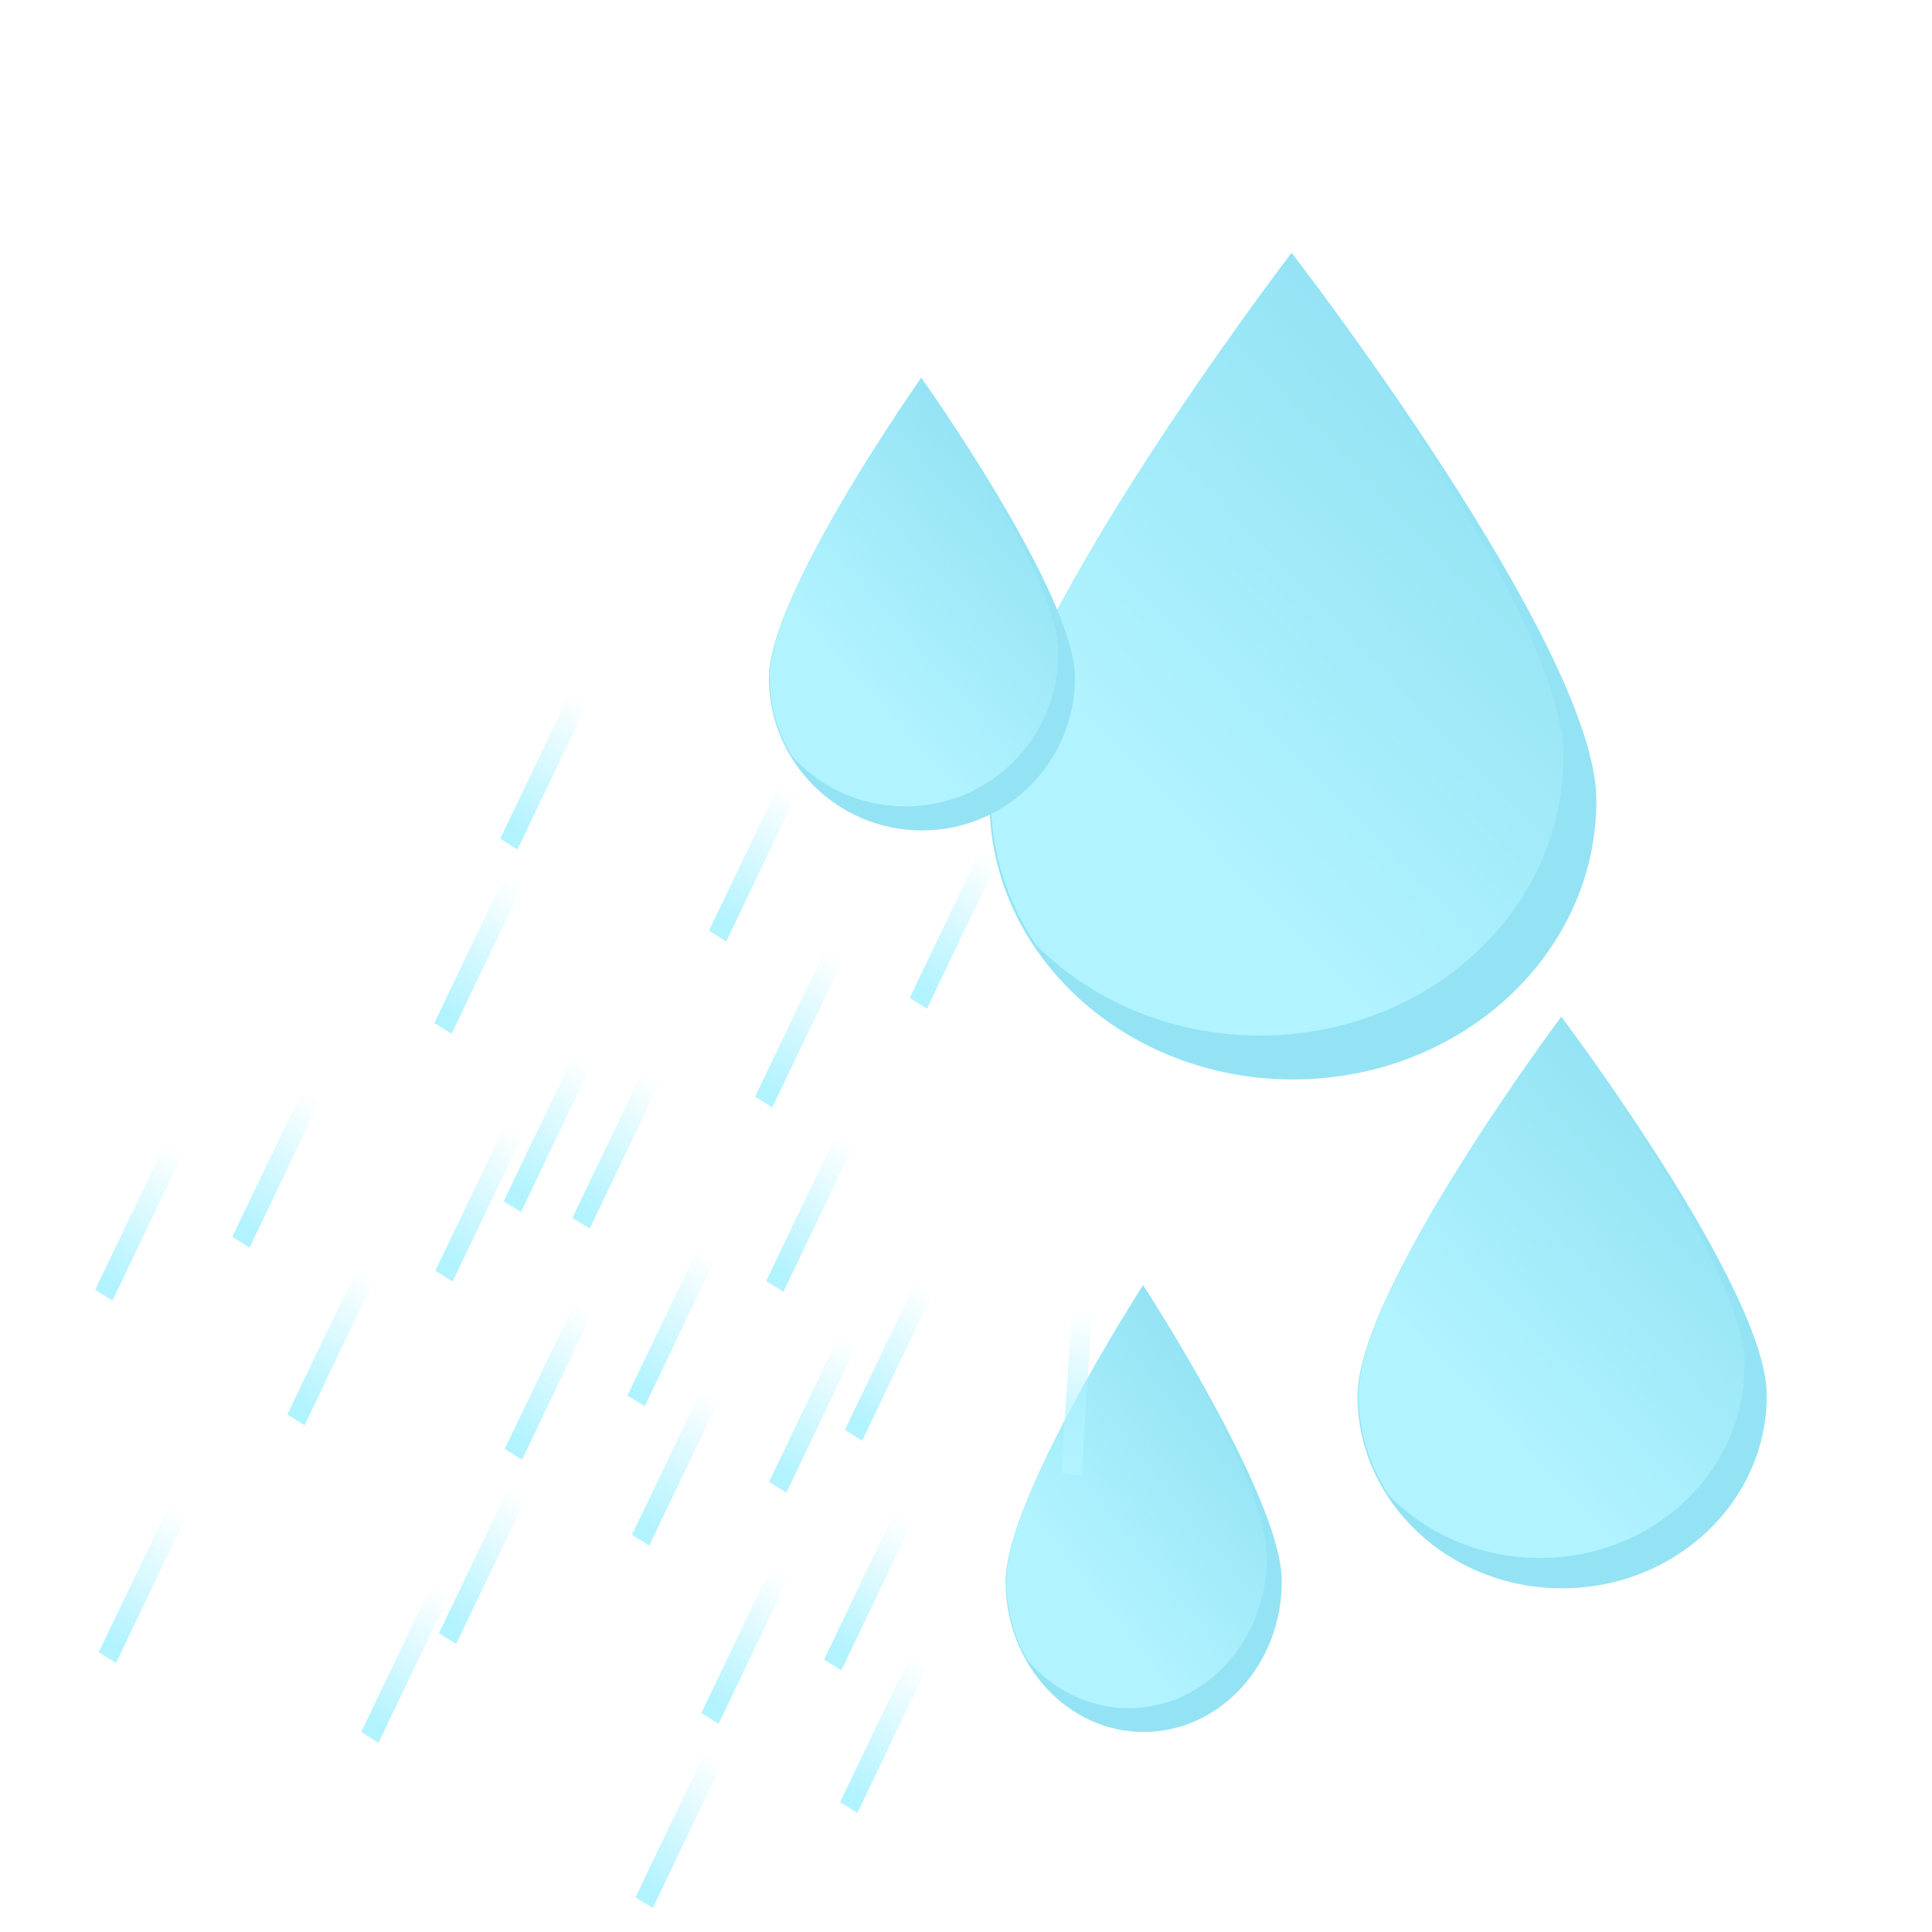 <?xml version="1.0" encoding="UTF-8" standalone="no"?>
<!-- Created with Inkscape (http://www.inkscape.org/) -->

<svg
   xmlns:dc="http://purl.org/dc/elements/1.1/"
   xmlns:cc="http://creativecommons.org/ns#"
   xmlns:rdf="http://www.w3.org/1999/02/22-rdf-syntax-ns#"
   xmlns:svg="http://www.w3.org/2000/svg"
   xmlns="http://www.w3.org/2000/svg"
   xmlns:xlink="http://www.w3.org/1999/xlink"
   xmlns:sodipodi="http://sodipodi.sourceforge.net/DTD/sodipodi-0.dtd"
   xmlns:inkscape="http://www.inkscape.org/namespaces/inkscape"
   width="210mm"
   height="210mm"
   viewBox="0 0 210 210"
   version="1.1"
   id="svg6450"
   inkscape:version="0.92.4 (5da689c313, 2019-01-14)"
   sodipodi:docname="rainy-icon.svg">
  <defs
     id="defs6444">
    <linearGradient
       id="linearGradient7178"
       inkscape:collect="always">
      <stop
         id="stop7174"
         offset="0"
         style="stop-color:#b1f3ff;stop-opacity:1;" />
      <stop
         id="stop7176"
         offset="1"
         style="stop-color:#b1f3ff;stop-opacity:0" />
    </linearGradient>
    <linearGradient
       inkscape:collect="always"
       id="linearGradient7075">
      <stop
         style="stop-color:#b1f3ff;stop-opacity:1;"
         offset="0"
         id="stop7071" />
      <stop
         style="stop-color:#b1f3ff;stop-opacity:0;"
         offset="1"
         id="stop7073" />
    </linearGradient>
    <linearGradient
       inkscape:collect="always"
       xlink:href="#linearGradient7075"
       id="linearGradient7077"
       x1="118.956"
       y1="166.889"
       x2="141.181"
       y2="146.239"
       gradientUnits="userSpaceOnUse" />
    <linearGradient
       inkscape:collect="always"
       xlink:href="#linearGradient7075"
       id="linearGradient7077-6"
       x1="118.956"
       y1="166.889"
       x2="141.181"
       y2="146.239"
       gradientUnits="userSpaceOnUse" />
    <linearGradient
       inkscape:collect="always"
       xlink:href="#linearGradient7075"
       id="linearGradient7077-6-9"
       x1="118.956"
       y1="166.889"
       x2="141.181"
       y2="146.239"
       gradientUnits="userSpaceOnUse" />
    <linearGradient
       inkscape:collect="always"
       xlink:href="#linearGradient7075"
       id="linearGradient7077-6-5"
       x1="118.956"
       y1="166.889"
       x2="141.181"
       y2="146.239"
       gradientUnits="userSpaceOnUse" />
    <linearGradient
       inkscape:collect="always"
       xlink:href="#linearGradient7178"
       id="linearGradient7172"
       x1="24.663"
       y1="194.209"
       x2="24.663"
       y2="181.056"
       gradientUnits="userSpaceOnUse"
       gradientTransform="matrix(0.752,0,0,1.242,111.909,-98.742)" />
    <linearGradient
       inkscape:collect="always"
       xlink:href="#linearGradient7178"
       id="linearGradient7172-7"
       x1="24.663"
       y1="194.209"
       x2="24.663"
       y2="181.056"
       gradientUnits="userSpaceOnUse"
       gradientTransform="matrix(0.752,0,0,1.242,123.716,-75.829)" />
    <linearGradient
       inkscape:collect="always"
       xlink:href="#linearGradient7178"
       id="linearGradient7172-5"
       x1="24.663"
       y1="194.209"
       x2="24.663"
       y2="181.056"
       gradientUnits="userSpaceOnUse"
       gradientTransform="matrix(0.752,0,0,1.242,148.561,-75.395)" />
    <linearGradient
       inkscape:collect="always"
       xlink:href="#linearGradient7178"
       id="linearGradient7172-70"
       x1="24.663"
       y1="194.209"
       x2="24.663"
       y2="181.056"
       gradientUnits="userSpaceOnUse"
       gradientTransform="matrix(0.752,0,0,1.242,147.028,-110.501)" />
    <linearGradient
       inkscape:collect="always"
       xlink:href="#linearGradient7178"
       id="linearGradient7172-3"
       x1="24.663"
       y1="194.209"
       x2="24.663"
       y2="181.056"
       gradientUnits="userSpaceOnUse"
       gradientTransform="matrix(0.752,0,0,1.242,171.637,-84.804)" />
    <linearGradient
       inkscape:collect="always"
       xlink:href="#linearGradient7178"
       id="linearGradient7172-0"
       x1="24.663"
       y1="194.209"
       x2="24.663"
       y2="181.056"
       gradientUnits="userSpaceOnUse"
       gradientTransform="matrix(0.752,0,0,1.242,134.74,-88.68)" />
    <linearGradient
       inkscape:collect="always"
       xlink:href="#linearGradient7178"
       id="linearGradient7172-9"
       x1="24.663"
       y1="194.209"
       x2="24.663"
       y2="181.056"
       gradientUnits="userSpaceOnUse"
       gradientTransform="matrix(0.752,0,0,1.242,170.854,-50.231)" />
    <linearGradient
       inkscape:collect="always"
       xlink:href="#linearGradient7178"
       id="linearGradient7172-4"
       x1="24.663"
       y1="194.209"
       x2="24.663"
       y2="181.056"
       gradientUnits="userSpaceOnUse"
       gradientTransform="matrix(0.752,0,0,1.242,188.753,-50)" />
    <linearGradient
       inkscape:collect="always"
       xlink:href="#linearGradient7178"
       id="linearGradient7172-1"
       x1="24.663"
       y1="194.209"
       x2="24.663"
       y2="181.056"
       gradientUnits="userSpaceOnUse"
       gradientTransform="matrix(0.752,0,0,1.242,141.192,-42.414)" />
    <linearGradient
       inkscape:collect="always"
       xlink:href="#linearGradient7178"
       id="linearGradient7172-1-2"
       x1="24.663"
       y1="194.209"
       x2="24.663"
       y2="181.056"
       gradientUnits="userSpaceOnUse"
       gradientTransform="matrix(0.752,0,0,1.242,108.536,-20.933)" />
    <linearGradient
       inkscape:collect="always"
       xlink:href="#linearGradient7178"
       id="linearGradient7172-9-0"
       x1="24.663"
       y1="194.209"
       x2="24.663"
       y2="181.056"
       gradientUnits="userSpaceOnUse"
       gradientTransform="matrix(0.752,0,0,1.242,138.198,-28.75)" />
    <linearGradient
       inkscape:collect="always"
       xlink:href="#linearGradient7178"
       id="linearGradient7172-0-4"
       x1="24.663"
       y1="194.209"
       x2="24.663"
       y2="181.056"
       gradientUnits="userSpaceOnUse"
       gradientTransform="matrix(0.752,0,0,1.242,102.084,-67.199)" />
    <linearGradient
       inkscape:collect="always"
       xlink:href="#linearGradient7178"
       id="linearGradient7172-3-4"
       x1="24.663"
       y1="194.209"
       x2="24.663"
       y2="181.056"
       gradientUnits="userSpaceOnUse"
       gradientTransform="matrix(0.752,0,0,1.242,138.981,-63.322)" />
    <linearGradient
       inkscape:collect="always"
       xlink:href="#linearGradient7178"
       id="linearGradient7172-5-7"
       x1="24.663"
       y1="194.209"
       x2="24.663"
       y2="181.056"
       gradientUnits="userSpaceOnUse"
       gradientTransform="matrix(0.752,0,0,1.242,115.905,-53.914)" />
    <linearGradient
       inkscape:collect="always"
       xlink:href="#linearGradient7178"
       id="linearGradient7172-7-1"
       x1="24.663"
       y1="194.209"
       x2="24.663"
       y2="181.056"
       gradientUnits="userSpaceOnUse"
       gradientTransform="matrix(0.752,0,0,1.242,91.06,-54.348)" />
    <linearGradient
       inkscape:collect="always"
       xlink:href="#linearGradient7178"
       id="linearGradient7172-1-8"
       x1="24.663"
       y1="194.209"
       x2="24.663"
       y2="181.056"
       gradientUnits="userSpaceOnUse"
       gradientTransform="matrix(0.752,0,0,1.242,173.065,-29.323)" />
    <linearGradient
       inkscape:collect="always"
       xlink:href="#linearGradient7178"
       id="linearGradient7172-0-9"
       x1="24.663"
       y1="194.209"
       x2="24.663"
       y2="181.056"
       gradientUnits="userSpaceOnUse"
       gradientTransform="matrix(0.752,0,0,1.242,166.613,-75.589)" />
    <linearGradient
       inkscape:collect="always"
       xlink:href="#linearGradient7178"
       id="linearGradient7172-3-0"
       x1="24.663"
       y1="194.209"
       x2="24.663"
       y2="181.056"
       gradientUnits="userSpaceOnUse"
       gradientTransform="matrix(0.752,0,0,1.242,114.423,-17.897)" />
    <linearGradient
       inkscape:collect="always"
       xlink:href="#linearGradient7178"
       id="linearGradient7172-5-5"
       x1="24.663"
       y1="194.209"
       x2="24.663"
       y2="181.056"
       gradientUnits="userSpaceOnUse"
       gradientTransform="matrix(0.752,0,0,1.242,180.434,-62.304)" />
    <linearGradient
       inkscape:collect="always"
       xlink:href="#linearGradient7178"
       id="linearGradient7172-7-4"
       x1="24.663"
       y1="194.209"
       x2="24.663"
       y2="181.056"
       gradientUnits="userSpaceOnUse"
       gradientTransform="matrix(0.752,0,0,1.242,155.589,-62.738)" />
    <linearGradient
       inkscape:collect="always"
       xlink:href="#linearGradient7178"
       id="linearGradient7172-1-0"
       x1="24.663"
       y1="194.209"
       x2="24.663"
       y2="181.056"
       gradientUnits="userSpaceOnUse"
       gradientTransform="matrix(0.752,0,0,1.242,127.174,-86.236)" />
    <linearGradient
       inkscape:collect="always"
       xlink:href="#linearGradient7178"
       id="linearGradient7172-9-1"
       x1="24.663"
       y1="194.209"
       x2="24.663"
       y2="181.056"
       gradientUnits="userSpaceOnUse"
       gradientTransform="matrix(0.752,0,0,1.242,156.835,-94.053)" />
    <linearGradient
       inkscape:collect="always"
       xlink:href="#linearGradient7178"
       id="linearGradient7172-3-7"
       x1="24.663"
       y1="194.209"
       x2="24.663"
       y2="181.056"
       gradientUnits="userSpaceOnUse"
       gradientTransform="matrix(0.752,0,0,1.242,157.619,-128.625)" />
    <linearGradient
       inkscape:collect="always"
       xlink:href="#linearGradient7178"
       id="linearGradient7172-5-2"
       x1="24.663"
       y1="194.209"
       x2="24.663"
       y2="181.056"
       gradientUnits="userSpaceOnUse"
       gradientTransform="matrix(0.752,0,0,1.242,134.64,-123.223)" />
    <linearGradient
       inkscape:collect="always"
       xlink:href="#linearGradient7178"
       id="linearGradient7172-7-5"
       x1="24.663"
       y1="194.209"
       x2="24.663"
       y2="181.056"
       gradientUnits="userSpaceOnUse"
       gradientTransform="matrix(0.752,0,0,1.242,109.698,-119.65)" />
  </defs>
  <sodipodi:namedview
     id="base"
     pagecolor="#ffffff"
     bordercolor="#666666"
     borderopacity="1.0"
     inkscape:pageopacity="0.0"
     inkscape:pageshadow="2"
     inkscape:zoom="0.35"
     inkscape:cx="284.54238"
     inkscape:cy="398.95013"
     inkscape:document-units="mm"
     inkscape:current-layer="layer1"
     showgrid="false"
     inkscape:window-width="1366"
     inkscape:window-height="705"
     inkscape:window-x="-8"
     inkscape:window-y="-8"
     inkscape:window-maximized="1" />
  <g
     inkscape:label="Camada 1"
     inkscape:groupmode="layer"
     id="layer1"
     transform="translate(0,-87)">
    <g
       id="g7087"
       transform="matrix(1.747,0,0,1.689,-80.676,-106.911)">
      <path
         sodipodi:nodetypes="csscc"
         inkscape:connector-curvature="0"
         id="path6477"
         d="m 145.502,166.338 c 0,9.897 -8.436,17.924 -18.853,17.938 -10.417,0.014 -18.877,-7.99 -18.907,-17.887 -0.029,-9.897 18.799,-35.314 18.799,-35.314 0,0 18.901,25.265 18.96,35.162"
         style="opacity:1;fill:#94e3f4;fill-opacity:1;stroke:none;stroke-width:0;stroke-linecap:square;stroke-linejoin:round;stroke-miterlimit:4;stroke-dasharray:none;stroke-opacity:1;paint-order:stroke fill markers" />
      <path
         inkscape:connector-curvature="0"
         id="path6477-0"
         d="m 126.542,131.074 c -0.5,0.677 -18.74,25.432 -18.711,35.193 0.01,3.412 1.024,6.599 2.773,9.311 3.46,3.614 8.45,5.879 13.996,5.871 10.417,-0.014 18.853,-8.041 18.853,-17.937 l -5.1e-4,-0.102 c -0.047,-7.885 -12.032,-25.491 -16.911,-32.336 z"
         style="opacity:1;fill:url(#linearGradient7077);fill-opacity:1;stroke:none;stroke-width:0;stroke-linecap:square;stroke-linejoin:round;stroke-miterlimit:4;stroke-dasharray:none;stroke-opacity:1;paint-order:stroke fill markers" />
    </g>
    <g
       id="g7087-0"
       transform="matrix(1.178,0,0,1.168,20.637,44.41)">
      <path
         sodipodi:nodetypes="csscc"
         inkscape:connector-curvature="0"
         id="path6477-9"
         d="m 145.502,166.338 c 0,9.897 -8.436,17.924 -18.853,17.938 -10.417,0.014 -18.877,-7.99 -18.907,-17.887 -0.029,-9.897 18.799,-35.314 18.799,-35.314 0,0 18.901,25.265 18.96,35.162"
         style="opacity:1;fill:#94e3f4;fill-opacity:1;stroke:none;stroke-width:0;stroke-linecap:square;stroke-linejoin:round;stroke-miterlimit:4;stroke-dasharray:none;stroke-opacity:1;paint-order:stroke fill markers" />
      <path
         inkscape:connector-curvature="0"
         id="path6477-0-6"
         d="m 126.542,131.074 c -0.5,0.677 -18.74,25.432 -18.711,35.193 0.01,3.412 1.024,6.599 2.773,9.311 3.46,3.614 8.45,5.879 13.996,5.871 10.417,-0.014 18.853,-8.041 18.853,-17.937 l -5.1e-4,-0.102 c -0.047,-7.885 -12.032,-25.491 -16.911,-32.336 z"
         style="opacity:1;fill:url(#linearGradient7077-6);fill-opacity:1;stroke:none;stroke-width:0;stroke-linecap:square;stroke-linejoin:round;stroke-miterlimit:4;stroke-dasharray:none;stroke-opacity:1;paint-order:stroke fill markers" />
    </g>
    <g
       id="g7087-0-9"
       transform="matrix(0.795,0,0,0.913,23.651,107.013)">
      <path
         sodipodi:nodetypes="csscc"
         inkscape:connector-curvature="0"
         id="path6477-9-3"
         d="m 145.502,166.338 c 0,9.897 -8.436,17.924 -18.853,17.938 -10.417,0.014 -18.877,-7.99 -18.907,-17.887 -0.029,-9.897 18.799,-35.314 18.799,-35.314 0,0 18.901,25.265 18.96,35.162"
         style="opacity:1;fill:#94e3f4;fill-opacity:1;stroke:none;stroke-width:0;stroke-linecap:square;stroke-linejoin:round;stroke-miterlimit:4;stroke-dasharray:none;stroke-opacity:1;paint-order:stroke fill markers" />
      <path
         inkscape:connector-curvature="0"
         id="path6477-0-6-1"
         d="m 126.542,131.074 c -0.5,0.677 -18.74,25.432 -18.711,35.193 0.01,3.412 1.024,6.599 2.773,9.311 3.46,3.614 8.45,5.879 13.996,5.871 10.417,-0.014 18.853,-8.041 18.853,-17.937 l -5.1e-4,-0.102 c -0.047,-7.885 -12.032,-25.491 -16.911,-32.336 z"
         style="opacity:1;fill:url(#linearGradient7077-6-9);fill-opacity:1;stroke:none;stroke-width:0;stroke-linecap:square;stroke-linejoin:round;stroke-miterlimit:4;stroke-dasharray:none;stroke-opacity:1;paint-order:stroke fill markers" />
    </g>
    <g
       id="g7087-0-4"
       transform="matrix(0.881,0,0,0.925,-11.346,6.811)">
      <path
         sodipodi:nodetypes="csscc"
         inkscape:connector-curvature="0"
         id="path6477-9-1"
         d="m 145.502,166.338 c 0,9.897 -8.436,17.924 -18.853,17.938 -10.417,0.014 -18.877,-7.99 -18.907,-17.887 -0.029,-9.897 18.799,-35.314 18.799,-35.314 0,0 18.901,25.265 18.96,35.162"
         style="opacity:1;fill:#94e3f4;fill-opacity:1;stroke:none;stroke-width:0;stroke-linecap:square;stroke-linejoin:round;stroke-miterlimit:4;stroke-dasharray:none;stroke-opacity:1;paint-order:stroke fill markers" />
      <path
         inkscape:connector-curvature="0"
         id="path6477-0-6-9"
         d="m 126.542,131.074 c -0.5,0.677 -18.74,25.432 -18.711,35.193 0.01,3.412 1.024,6.599 2.773,9.311 3.46,3.614 8.45,5.879 13.996,5.871 10.417,-0.014 18.853,-8.041 18.853,-17.937 l -5.1e-4,-0.102 c -0.047,-7.885 -12.032,-25.491 -16.911,-32.336 z"
         style="opacity:1;fill:url(#linearGradient7077-6-5);fill-opacity:1;stroke:none;stroke-width:0;stroke-linecap:square;stroke-linejoin:round;stroke-miterlimit:4;stroke-dasharray:none;stroke-opacity:1;paint-order:stroke fill markers" />
    </g>
    <rect
       style="opacity:1;fill:url(#linearGradient7172);fill-opacity:1;stroke:none;stroke-width:0;stroke-linecap:square;stroke-linejoin:round;stroke-miterlimit:4;stroke-dasharray:none;stroke-opacity:1;paint-order:stroke fill markers"
       id="rect7164"
       width="2.211"
       height="20.908"
       x="128.995"
       y="123.028"
       transform="matrix(0.848,0.53,-0.432,0.902,0,0)" />
    <rect
       style="opacity:1;fill:url(#linearGradient7172-7);fill-opacity:1;stroke:none;stroke-width:0;stroke-linecap:square;stroke-linejoin:round;stroke-miterlimit:4;stroke-dasharray:none;stroke-opacity:1;paint-order:stroke fill markers"
       id="rect7164-8"
       width="2.211"
       height="20.908"
       x="140.802"
       y="145.941"
       transform="matrix(0.848,0.53,-0.432,0.902,0,0)" />
    <rect
       style="opacity:1;fill:url(#linearGradient7172-5);fill-opacity:1;stroke:none;stroke-width:0;stroke-linecap:square;stroke-linejoin:round;stroke-miterlimit:4;stroke-dasharray:none;stroke-opacity:1;paint-order:stroke fill markers"
       id="rect7164-3"
       width="2.211"
       height="20.908"
       x="165.647"
       y="146.375"
       transform="matrix(0.848,0.53,-0.432,0.902,0,0)" />
    <rect
       style="opacity:1;fill:url(#linearGradient7172-70);fill-opacity:1;stroke:none;stroke-width:0;stroke-linecap:square;stroke-linejoin:round;stroke-miterlimit:4;stroke-dasharray:none;stroke-opacity:1;paint-order:stroke fill markers"
       id="rect7164-1"
       width="2.211"
       height="20.908"
       x="164.113"
       y="111.269"
       transform="matrix(0.848,0.53,-0.432,0.902,0,0)" />
    <rect
       style="opacity:1;fill:url(#linearGradient7172-3);fill-opacity:1;stroke:none;stroke-width:0;stroke-linecap:square;stroke-linejoin:round;stroke-miterlimit:4;stroke-dasharray:none;stroke-opacity:1;paint-order:stroke fill markers"
       id="rect7164-5"
       width="2.211"
       height="20.908"
       x="188.723"
       y="136.966"
       transform="matrix(0.848,0.53,-0.432,0.902,0,0)" />
    <rect
       style="opacity:1;fill:url(#linearGradient7172-0);fill-opacity:1;stroke:none;stroke-width:0;stroke-linecap:square;stroke-linejoin:round;stroke-miterlimit:4;stroke-dasharray:none;stroke-opacity:1;paint-order:stroke fill markers"
       id="rect7164-2"
       width="2.211"
       height="20.908"
       x="151.826"
       y="133.09"
       transform="matrix(0.848,0.53,-0.432,0.902,0,0)" />
    <rect
       style="opacity:1;fill:url(#linearGradient7172-9);fill-opacity:1;stroke:none;stroke-width:0;stroke-linecap:square;stroke-linejoin:round;stroke-miterlimit:4;stroke-dasharray:none;stroke-opacity:1;paint-order:stroke fill markers"
       id="rect7164-15"
       width="2.211"
       height="20.908"
       x="187.939"
       y="171.539"
       transform="matrix(0.848,0.53,-0.432,0.902,0,0)" />
    <rect
       style="opacity:1;fill:url(#linearGradient7172-4);fill-opacity:1;stroke:none;stroke-width:0;stroke-linecap:square;stroke-linejoin:round;stroke-miterlimit:4;stroke-dasharray:none;stroke-opacity:1;paint-order:stroke fill markers"
       id="rect7164-4"
       width="2.211"
       height="20.908"
       x="205.839"
       y="171.769"
       transform="matrix(0.848,0.53,-0.432,0.902,0,0)" />
    <rect
       style="opacity:1;fill:url(#linearGradient7172-1);fill-opacity:1;stroke:none;stroke-width:0;stroke-linecap:square;stroke-linejoin:round;stroke-miterlimit:4;stroke-dasharray:none;stroke-opacity:1;paint-order:stroke fill markers"
       id="rect7164-7"
       width="2.211"
       height="20.908"
       x="158.278"
       y="179.355"
       transform="matrix(0.848,0.53,-0.432,0.902,0,0)" />
    <rect
       style="opacity:1;fill:url(#linearGradient7172-7-1);fill-opacity:1;stroke:none;stroke-width:0;stroke-linecap:square;stroke-linejoin:round;stroke-miterlimit:4;stroke-dasharray:none;stroke-opacity:1;paint-order:stroke fill markers"
       id="rect7164-8-2"
       width="2.211"
       height="20.908"
       x="108.146"
       y="167.422"
       transform="matrix(0.848,0.53,-0.432,0.902,0,0)" />
    <rect
       style="opacity:1;fill:url(#linearGradient7172-5-7);fill-opacity:1;stroke:none;stroke-width:0;stroke-linecap:square;stroke-linejoin:round;stroke-miterlimit:4;stroke-dasharray:none;stroke-opacity:1;paint-order:stroke fill markers"
       id="rect7164-3-3"
       width="2.211"
       height="20.908"
       x="132.991"
       y="167.856"
       transform="matrix(0.848,0.53,-0.432,0.902,0,0)" />
    <rect
       style="opacity:1;fill:url(#linearGradient7172-3-4);fill-opacity:1;stroke:none;stroke-width:0;stroke-linecap:square;stroke-linejoin:round;stroke-miterlimit:4;stroke-dasharray:none;stroke-opacity:1;paint-order:stroke fill markers"
       id="rect7164-5-7"
       width="2.211"
       height="20.908"
       x="156.067"
       y="158.447"
       transform="matrix(0.848,0.53,-0.432,0.902,0,0)" />
    <rect
       style="opacity:1;fill:url(#linearGradient7172-0-4);fill-opacity:1;stroke:none;stroke-width:0;stroke-linecap:square;stroke-linejoin:round;stroke-miterlimit:4;stroke-dasharray:none;stroke-opacity:1;paint-order:stroke fill markers"
       id="rect7164-2-6"
       width="2.211"
       height="20.908"
       x="119.17"
       y="154.571"
       transform="matrix(0.848,0.53,-0.432,0.902,0,0)" />
    <rect
       style="opacity:1;fill:url(#linearGradient7172-9-0);fill-opacity:1;stroke:none;stroke-width:0;stroke-linecap:square;stroke-linejoin:round;stroke-miterlimit:4;stroke-dasharray:none;stroke-opacity:1;paint-order:stroke fill markers"
       id="rect7164-15-3"
       width="2.211"
       height="20.908"
       x="155.283"
       y="193.02"
       transform="matrix(0.848,0.53,-0.432,0.902,0,0)" />
    <rect
       style="opacity:1;fill:url(#linearGradient7172-1-2);fill-opacity:1;stroke:none;stroke-width:0;stroke-linecap:square;stroke-linejoin:round;stroke-miterlimit:4;stroke-dasharray:none;stroke-opacity:1;paint-order:stroke fill markers"
       id="rect7164-7-8"
       width="2.211"
       height="20.908"
       x="125.622"
       y="200.837"
       transform="matrix(0.848,0.53,-0.432,0.902,0,0)" />
    <rect
       style="opacity:1;fill:url(#linearGradient7172-7-4);fill-opacity:1;stroke:none;stroke-width:0;stroke-linecap:square;stroke-linejoin:round;stroke-miterlimit:4;stroke-dasharray:none;stroke-opacity:1;paint-order:stroke fill markers"
       id="rect7164-8-6"
       width="2.211"
       height="20.908"
       x="172.674"
       y="159.032"
       transform="matrix(0.848,0.53,-0.432,0.902,0,0)" />
    <rect
       style="opacity:1;fill:url(#linearGradient7172-5-5);fill-opacity:1;stroke:none;stroke-width:0;stroke-linecap:square;stroke-linejoin:round;stroke-miterlimit:4;stroke-dasharray:none;stroke-opacity:1;paint-order:stroke fill markers"
       id="rect7164-3-4"
       width="2.211"
       height="20.908"
       x="197.519"
       y="159.466"
       transform="matrix(0.848,0.53,-0.432,0.902,0,0)" />
    <rect
       style="opacity:1;fill:url(#linearGradient7172-3-0);fill-opacity:1;stroke:none;stroke-width:0;stroke-linecap:square;stroke-linejoin:round;stroke-miterlimit:4;stroke-dasharray:none;stroke-opacity:1;paint-order:stroke fill markers"
       id="rect7164-5-6"
       width="2.211"
       height="20.908"
       x="131.509"
       y="203.873"
       transform="matrix(0.985,0.173,-0.063,0.998,0,0)" />
    <rect
       style="opacity:1;fill:url(#linearGradient7172-0-9);fill-opacity:1;stroke:none;stroke-width:0;stroke-linecap:square;stroke-linejoin:round;stroke-miterlimit:4;stroke-dasharray:none;stroke-opacity:1;paint-order:stroke fill markers"
       id="rect7164-2-3"
       width="2.211"
       height="20.908"
       x="183.698"
       y="146.181"
       transform="matrix(0.848,0.53,-0.432,0.902,0,0)" />
    <rect
       style="opacity:1;fill:url(#linearGradient7172-1-8);fill-opacity:1;stroke:none;stroke-width:0;stroke-linecap:square;stroke-linejoin:round;stroke-miterlimit:4;stroke-dasharray:none;stroke-opacity:1;paint-order:stroke fill markers"
       id="rect7164-7-3"
       width="2.211"
       height="20.908"
       x="190.15"
       y="192.447"
       transform="matrix(0.848,0.53,-0.432,0.902,0,0)" />
    <rect
       style="opacity:1;fill:url(#linearGradient7172-7-5);fill-opacity:1;stroke:none;stroke-width:0;stroke-linecap:square;stroke-linejoin:round;stroke-miterlimit:4;stroke-dasharray:none;stroke-opacity:1;paint-order:stroke fill markers"
       id="rect7164-8-1"
       width="2.211"
       height="20.908"
       x="126.783"
       y="102.12"
       transform="matrix(0.848,0.53,-0.432,0.902,0,0)" />
    <rect
       style="opacity:1;fill:url(#linearGradient7172-5-2);fill-opacity:1;stroke:none;stroke-width:0;stroke-linecap:square;stroke-linejoin:round;stroke-miterlimit:4;stroke-dasharray:none;stroke-opacity:1;paint-order:stroke fill markers"
       id="rect7164-3-0"
       width="2.211"
       height="20.908"
       x="151.726"
       y="98.547"
       transform="matrix(0.848,0.53,-0.432,0.902,0,0)" />
    <rect
       style="opacity:1;fill:url(#linearGradient7172-3-7);fill-opacity:1;stroke:none;stroke-width:0;stroke-linecap:square;stroke-linejoin:round;stroke-miterlimit:4;stroke-dasharray:none;stroke-opacity:1;paint-order:stroke fill markers"
       id="rect7164-5-3"
       width="2.211"
       height="20.908"
       x="174.704"
       y="93.145"
       transform="matrix(0.848,0.53,-0.432,0.902,0,0)" />
    <rect
       style="opacity:1;fill:url(#linearGradient7172-9-1);fill-opacity:1;stroke:none;stroke-width:0;stroke-linecap:square;stroke-linejoin:round;stroke-miterlimit:4;stroke-dasharray:none;stroke-opacity:1;paint-order:stroke fill markers"
       id="rect7164-15-5"
       width="2.211"
       height="20.908"
       x="173.921"
       y="127.717"
       transform="matrix(0.848,0.53,-0.432,0.902,0,0)" />
    <rect
       style="opacity:1;fill:url(#linearGradient7172-1-0);fill-opacity:1;stroke:none;stroke-width:0;stroke-linecap:square;stroke-linejoin:round;stroke-miterlimit:4;stroke-dasharray:none;stroke-opacity:1;paint-order:stroke fill markers"
       id="rect7164-7-0"
       width="2.211"
       height="20.908"
       x="144.26"
       y="135.534"
       transform="matrix(0.848,0.53,-0.432,0.902,0,0)" />
  </g>
</svg>
